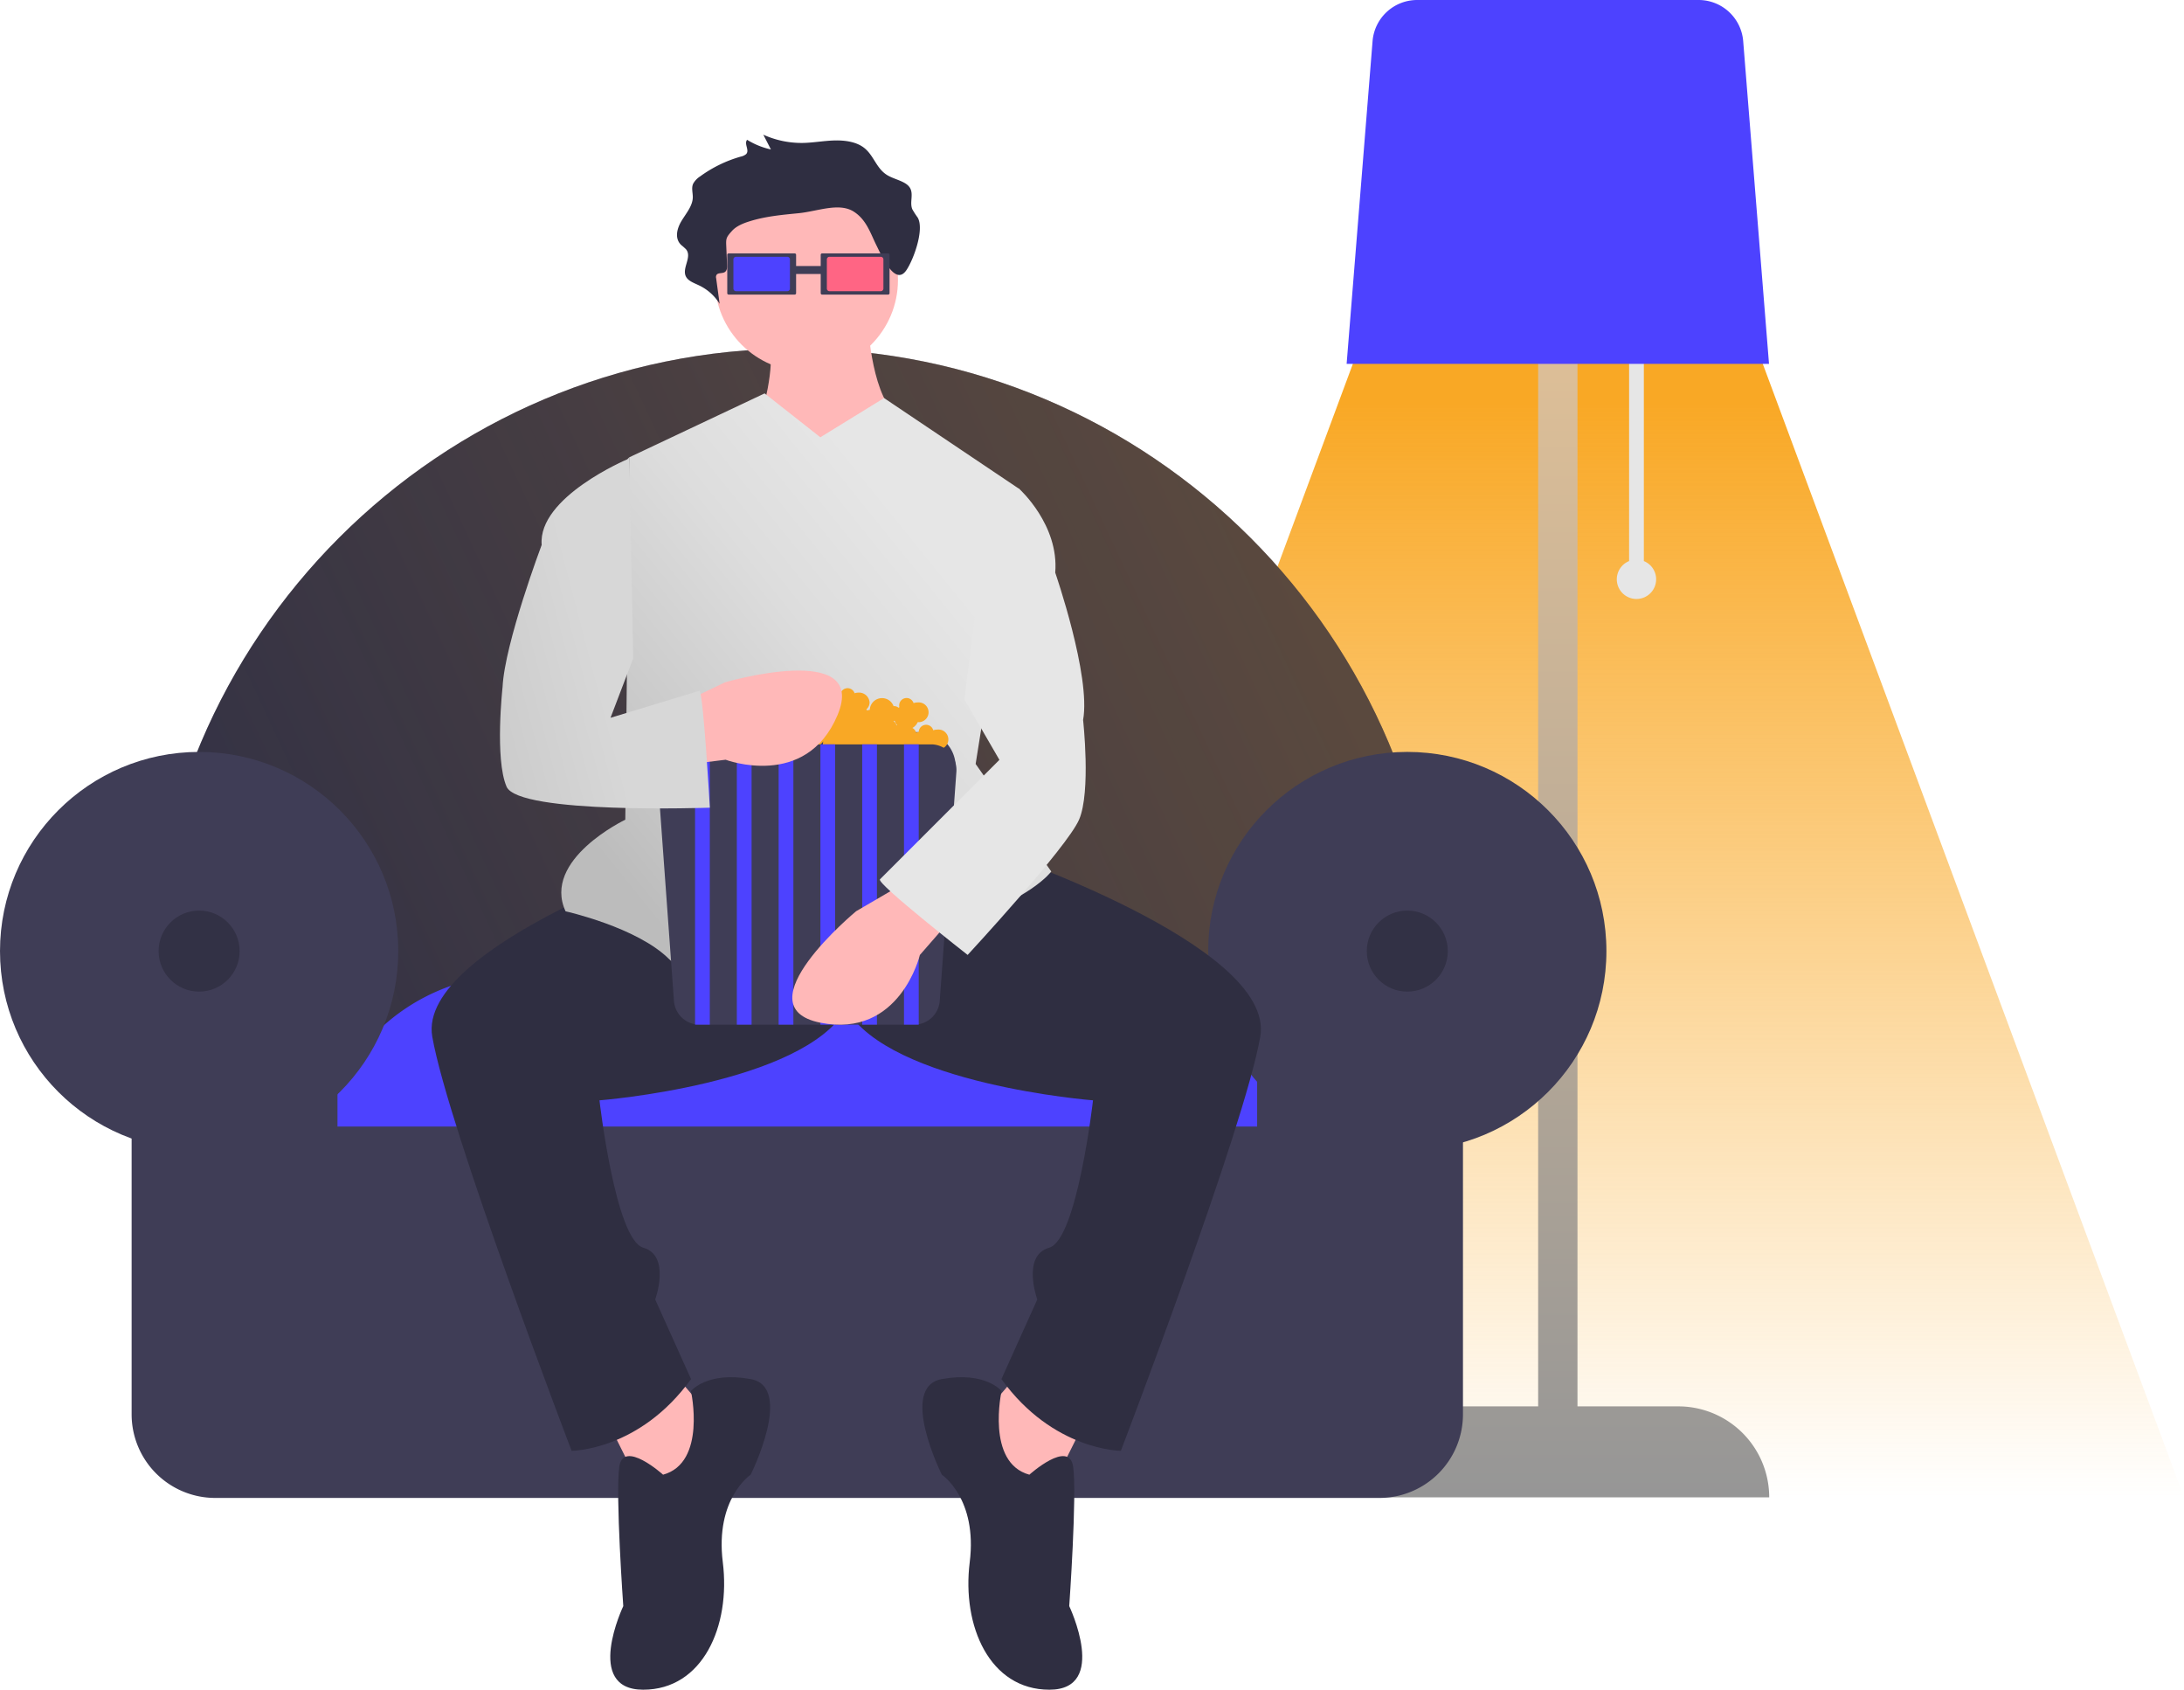 <svg xmlns="http://www.w3.org/2000/svg" xmlns:xlink="http://www.w3.org/1999/xlink" viewBox="0 0 888.52 687.25"><defs><style>.cls-1{fill:none;}.cls-2{clip-path:url(#clip-path);}.cls-3{fill:url(#linear-gradient);}.cls-4{fill:#e6e6e6;}.cls-5{fill:url(#linear-gradient-2);}.cls-6{fill:#4d42ff;}.cls-7{fill:#3f3d56;}.cls-8,.cls-9{opacity:0.2;}.cls-9{fill:url(#linear-gradient-3);}.cls-10{isolation:isolate;opacity:0.2;}.cls-11{fill:#ffb8b8;}.cls-12{fill:#2f2e41;}.cls-13{fill:url(#linear-gradient-4);}.cls-14{fill:#ff6584;}.cls-15{fill:#f9a825;}.cls-16{fill:url(#linear-gradient-5);}</style><clipPath id="clip-path"><rect class="cls-1" x="379.02" y="136.62" width="509.51" height="550.63"/></clipPath><linearGradient id="linear-gradient" x1="633.77" y1="609" x2="633.77" y2="-76.34" gradientUnits="userSpaceOnUse"><stop offset="0" stop-color="#f9a825" stop-opacity="0"/><stop offset="0.65" stop-color="#f9a825"/></linearGradient><linearGradient id="linear-gradient-2" x1="633.77" y1="609" x2="633.77" y2="74" gradientUnits="userSpaceOnUse"><stop offset="0" stop-color="#969696"/><stop offset="1" stop-color="#e8c597"/></linearGradient><linearGradient id="linear-gradient-3" x1="106.24" y1="448.57" x2="566.49" y2="233.8" gradientUnits="userSpaceOnUse"><stop offset="0" stop-color="#f9a825" stop-opacity="0"/><stop offset="0.92" stop-color="#f9a825"/></linearGradient><linearGradient id="linear-gradient-4" x1="245.16" y1="348.67" x2="406.21" y2="218.5" gradientUnits="userSpaceOnUse"><stop offset="0" stop-color="#bcbcbc"/><stop offset="0.13" stop-color="#c4c4c4"/><stop offset="0.6" stop-color="#ddd"/><stop offset="0.88" stop-color="#e6e6e6"/></linearGradient><linearGradient id="linear-gradient-5" x1="130.4" y1="294.35" x2="256.57" y2="261.34" gradientUnits="userSpaceOnUse"><stop offset="0" stop-color="#bcbcbc"/><stop offset="0.88" stop-color="#d7d7d7"/></linearGradient></defs><g id="dark"><g class="cls-2"><polygon class="cls-3" points="633.77 -76.34 379.02 609 888.52 609 633.77 -76.34"/></g><path class="cls-4" d="M668.77,228.2V144.81h-6V228.2a8,8,0,1,0,6,0Z"/><path class="cls-5" d="M682.77,572h-41V74h-16V572h-41a37,37,0,0,0-37,37h172a37,37,0,0,0-37-37Z"/><path class="cls-6" d="M547.85,148H719.69L709.18,16.66A18.2,18.2,0,0,0,691.13,0H576.41a18.2,18.2,0,0,0-18,16.66Z"/><path class="cls-7" d="M61.1,457.54H585.58V404c0-144.6-117.64-262.24-262.24-262.24S61.1,259.39,61.1,404Z"/><path class="cls-8" d="M61.1,457.54H585.58V404c0-144.6-117.64-262.24-262.24-262.24S61.1,259.39,61.1,404Z"/><path class="cls-9" d="M61.1,457.54H585.58V404c0-144.6-117.64-262.24-262.24-262.24S61.1,259.39,61.1,404Z"/><path class="cls-6" d="M129.07,476.07H532.7a81.09,81.09,0,0,0-81-79.63H210.07A81.1,81.1,0,0,0,129.07,476.07Z"/><circle class="cls-7" cx="81.01" cy="386.83" r="81.01"/><circle class="cls-7" cx="572.53" cy="386.83" r="81.01"/><path class="cls-7" d="M511.44,428v30.2H137.3V428H53.55V575.24a34,34,0,0,0,34,34H561.18a34,34,0,0,0,34-34h0V428Z"/><circle class="cls-10" cx="81.01" cy="386.83" r="16.48"/><circle class="cls-10" cx="572.53" cy="386.83" r="16.48"/><path class="cls-11" d="M353.18,132.5s1.62,30.77,13,37.25,0,50.21,0,50.21l-53.46,1.62-3.23-51.83s6.47-21.06,3.23-30.77S353.18,132.5,353.18,132.5Z"/><polygon class="cls-11" points="413.11 560.1 393.67 582.78 424.45 611.93 440.64 579.54 413.11 560.1"/><polygon class="cls-11" points="275.43 560.1 294.87 582.78 264.09 611.93 247.9 579.54 275.43 560.1"/><path class="cls-12" d="M402.58,345.49s116.62,38.87,110.14,76.13S456,590.07,456,590.07s-27.54,0-48.59-29.16L422,528.52s-6.48-17.82,4.86-21.06,17.81-59.93,17.81-59.93-82.6-6.48-100.42-37.25l-32.39-77.75Z"/><path class="cls-12" d="M286,345.49s-116.62,38.87-110.14,76.13,56.69,168.45,56.69,168.45,27.53,0,48.59-29.16l-14.58-32.39s6.48-17.82-4.86-21.06-17.81-59.93-17.81-59.93,82.6-6.48,100.42-37.25l32.39-77.75Z"/><path class="cls-12" d="M418.78,599.79s16.19-14.58,17.81-3.24S435,653.24,435,653.24s16.2,34-8.09,34-35.64-25.92-32.4-51.83-11.34-35.63-11.34-35.63-17.81-35.64,0-38.88,24.3,4.86,24.3,4.86S401,594.93,418.78,599.79Z"/><path class="cls-12" d="M269.76,599.79s-16.19-14.58-17.81-3.24,1.62,56.69,1.62,56.69-16.2,34,8.09,34,35.64-25.92,32.4-51.83,11.34-35.63,11.34-35.63,17.81-35.64,0-38.88-24.3,4.86-24.3,4.86S287.58,594.93,269.76,599.79Z"/><circle class="cls-11" cx="328.07" cy="113.87" r="37.25"/><path class="cls-13" d="M333.74,177.85,311.07,160,256,186l-1.61,147.39s-34,16.2-24.3,37.26c0,0,29.15,6.47,42.11,19.43s85.85-4.86,116.62-14.58,38.87-21.05,38.87-21.05l-30.77-43.73L414.73,198.9l-55.07-37Z"/><path class="cls-12" d="M373.36,88.51a33.6,33.6,0,0,1-2.22-3.44c-1.15-2.82.67-6.13-1-8.76s-6.16-3.25-9.17-5.07c-4.63-2.8-5.47-8.31-9.81-11.4-3.13-2.23-7.58-2.83-11.76-2.71s-8.3.89-12.48,1a37.73,37.73,0,0,1-16.38-3.35l3.09,6a30.81,30.81,0,0,1-9.68-3.92c-1.37,1.69,1.13,4.26-.42,5.84a5,5,0,0,1-2.18,1,52.33,52.33,0,0,0-16.54,8.06A8.42,8.42,0,0,0,282,74.72c-.81,1.78-.09,3.75-.15,5.64-.11,3.44-2.74,6.44-4.61,9.54s-2.87,7.12-.1,9.75c.67.54,1.32,1.11,1.93,1.71,2.77,3.26-2.13,8,.23,11.52,1,1.5,3.13,2.26,5,3.15a19.83,19.83,0,0,1,8.47,7.55l-1.42-10.42a1.72,1.72,0,0,1,.28-1.52c.69-.7,2.13-.42,3.08-.89s1.13-1.68,1.09-2.66l-.32-7.58c-.15-3.4-.19-3.85,2.32-6.6C299.51,92,302.27,90.83,305,90c6.33-2,13.13-2.62,19.86-3.28,7.81-.76,16.6-4.55,22.66-.53,5,3.29,6.62,8.71,9,13.51,2.15,4.31,7.67,17,12.26,10.14C371.71,105.5,376.12,93.32,373.36,88.51Z"/><path class="cls-7" d="M334.47,103.06a.58.58,0,0,0-.58.58v15.6a.58.58,0,0,0,.58.58h26.85a.58.58,0,0,0,.58-.58v-15.6a.58.58,0,0,0-.58-.58Z"/><path class="cls-14" d="M337.47,104.44a1.08,1.08,0,0,0-1.08,1.08v11.84a1.08,1.08,0,0,0,1.08,1.08h20.85a1.09,1.09,0,0,0,1.08-1.08V105.52a1.09,1.09,0,0,0-1.08-1.08Z"/><rect class="cls-7" x="320.78" y="108.2" width="13.99" height="3.24"/><path class="cls-7" d="M296.45,103.06a.58.58,0,0,0-.58.58v15.6a.58.58,0,0,0,.58.58H323.3a.59.59,0,0,0,.58-.58v-15.6a.59.59,0,0,0-.58-.58Z"/><path class="cls-6" d="M299.45,104.44a1.08,1.08,0,0,0-1.08,1.08v11.84a1.08,1.08,0,0,0,1.08,1.08H320.3a1.07,1.07,0,0,0,1.07-1.08V105.52a1.07,1.07,0,0,0-1.07-1.08Z"/><path class="cls-7" d="M281.77,297.75h93a14,14,0,0,1,14,14h-121A14,14,0,0,1,281.77,297.75Z"/><path class="cls-15" d="M381.27,296.75a4.84,4.84,0,0,0-1.6.27,3,3,0,0,0-5.9.73v0a6,6,0,0,0-1.1.23,3,3,0,0,0-1.48-1.91,5,5,0,0,0,2.16-2.37,4,4,0,0,0,.8-8,4.31,4.31,0,0,0-.88,0,4.84,4.84,0,0,0-1.6.27,3,3,0,0,0-5.82,1.37,2.5,2.5,0,0,0,.07.26,2.88,2.88,0,0,0-.34.27,2.84,2.84,0,0,0-2.05-.68,5,5,0,0,0-9.68,1.55,5.24,5.24,0,0,0-1.18.23,2.84,2.84,0,0,0-.17-.49,3.77,3.77,0,0,0,1.27-2.78,4.28,4.28,0,0,0-4.5-4,4.84,4.84,0,0,0-1.6.27,3,3,0,0,0-5.82,1.37,2.5,2.5,0,0,0,.07.26,5,5,0,0,0-2.14,3.87l-.13.1a3.15,3.15,0,0,0,.12-.87,4.28,4.28,0,0,0-4.5-4,4.84,4.84,0,0,0-1.6.27,3,3,0,0,0-5.82,1.37,2.5,2.5,0,0,0,.07.26,5,5,0,0,0-1.27,6.94,5.24,5.24,0,0,0,1.27,1.26,2.78,2.78,0,0,0,0,1.8,5.06,5.06,0,0,0-1.28,1.29,3,3,0,0,0-5.84.5,4.85,4.85,0,0,0-1.29-.52,5,5,0,0,0,1.84-2.18,4,4,0,0,0,.8-8,4.31,4.31,0,0,0-.88,0,4.8,4.8,0,0,0-1.6.27,3,3,0,0,0-5.82,1.37,2.5,2.5,0,0,0,.07.26l-.18.14c-.16,0-.31,0-.47,0a4.8,4.8,0,0,0-1.6.27c0-.07-.05-.14-.07-.22a3,3,0,0,0-2.26-3.5,2.75,2.75,0,0,0-.81-.06,5,5,0,1,0-7.85,5.56,5.87,5.87,0,0,0-1,.22,3,3,0,0,0-3.59-2.19,3.13,3.13,0,0,0-1.17.58,4.67,4.67,0,0,0-3.64-1.66,4.8,4.8,0,0,0-1.6.27,3,3,0,0,0-5.82,1.37,2.5,2.5,0,0,0,.07.26,5,5,0,0,0-2.15,4.1v.05a4.17,4.17,0,0,0-2.1.22,3,3,0,0,0-5.82,1.37,2.5,2.5,0,0,0,.07.26,5,5,0,0,0,3.94,9,5,5,0,0,0,9.41,1.28,31.37,31.37,0,0,0,10.8-.49,5,5,0,0,0,9.28.33,4.79,4.79,0,0,0,2.1-.52,5,5,0,0,0,8.9-.48,4.85,4.85,0,0,1,5.42,3,7.78,7.78,0,0,1,5.74-3.18,4.87,4.87,0,0,0,5.42-2.07,5,5,0,0,0,9.42,3.24,4.79,4.79,0,0,0,2.1-.52,5,5,0,0,0,8.9-.48,4.79,4.79,0,0,0,2.1-.52,4.94,4.94,0,0,0,6.73,1.9,5.4,5.4,0,0,0,.68-.46,5,5,0,0,0,8.91,2.07,5,5,0,0,0,7-.93,4.68,4.68,0,0,0,.62-1.06,4,4,0,0,0,.8-8,3.7,3.7,0,0,0-.88,0Zm-89.38-2.06s0,0,0,.07h-.11a3.42,3.42,0,0,0-.45,0l0-.05ZM333.67,293a1.15,1.15,0,0,0-.06-.17,5,5,0,0,0,1.74-2.11,4.67,4.67,0,0,0,3.48-1.57,2.78,2.78,0,0,0-.06.58,2.74,2.74,0,0,0,.15.9,5,5,0,0,0-1.86,2.43,4.94,4.94,0,0,0-3.39-.06Zm29.95.38a1.2,1.2,0,0,0,0-.19,2.34,2.34,0,0,0,.38,0,5,5,0,0,0,1,1.77l-.29.07A3,3,0,0,0,363.62,293.4Z"/><path class="cls-7" d="M277.84,302.75a10.44,10.44,0,0,0-10.44,10.44c0,.19,0,.37,0,.56l6.77,93.12a10.43,10.43,0,0,0,10.42,9.88h87.31a10.45,10.45,0,0,0,10.43-9.88l6.77-93.12a10.42,10.42,0,0,0-9.86-11l-.56,0Z"/><rect class="cls-6" x="282.77" y="302.75" width="6" height="114"/><rect class="cls-6" x="299.77" y="302.75" width="6" height="114"/><rect class="cls-6" x="316.77" y="302.75" width="6" height="114"/><rect class="cls-6" x="333.77" y="302.75" width="6" height="114"/><rect class="cls-6" x="350.77" y="302.75" width="6" height="114"/><rect class="cls-6" x="367.77" y="302.75" width="6" height="114"/><path class="cls-11" d="M367.76,359.26,348.32,370.6s-47,38.87-14.58,45.35,40.49-27.54,40.49-27.54l11.34-13Z"/><path class="cls-11" d="M274.7,287.22,295,277.5s58.54-17.07,45.72,13.38S295.2,309,295.2,309l-17.09,2.11Z"/><path class="cls-4" d="M403.58,195.34l11.15,3.56s16.19,14.58,14.57,34c0,0,14.58,42.11,11.34,59.93,0,0,3.24,29.15-1.62,40.49s-45.35,55.07-45.35,55.07S356.42,359.26,358,357.64l48.59-48.59-14.25-24.59Z"/><path class="cls-16" d="M256,186l-.81.81s-36.44,15.38-34.82,34.82c0,0-15.06,40-15.91,57.82,0,0-3.24,29.15,1.62,40.49s82.7,8.56,82.7,8.56-2.57-45.94-4.19-47.56l-36.21,11,9.24-24.22Z"/></g></svg>